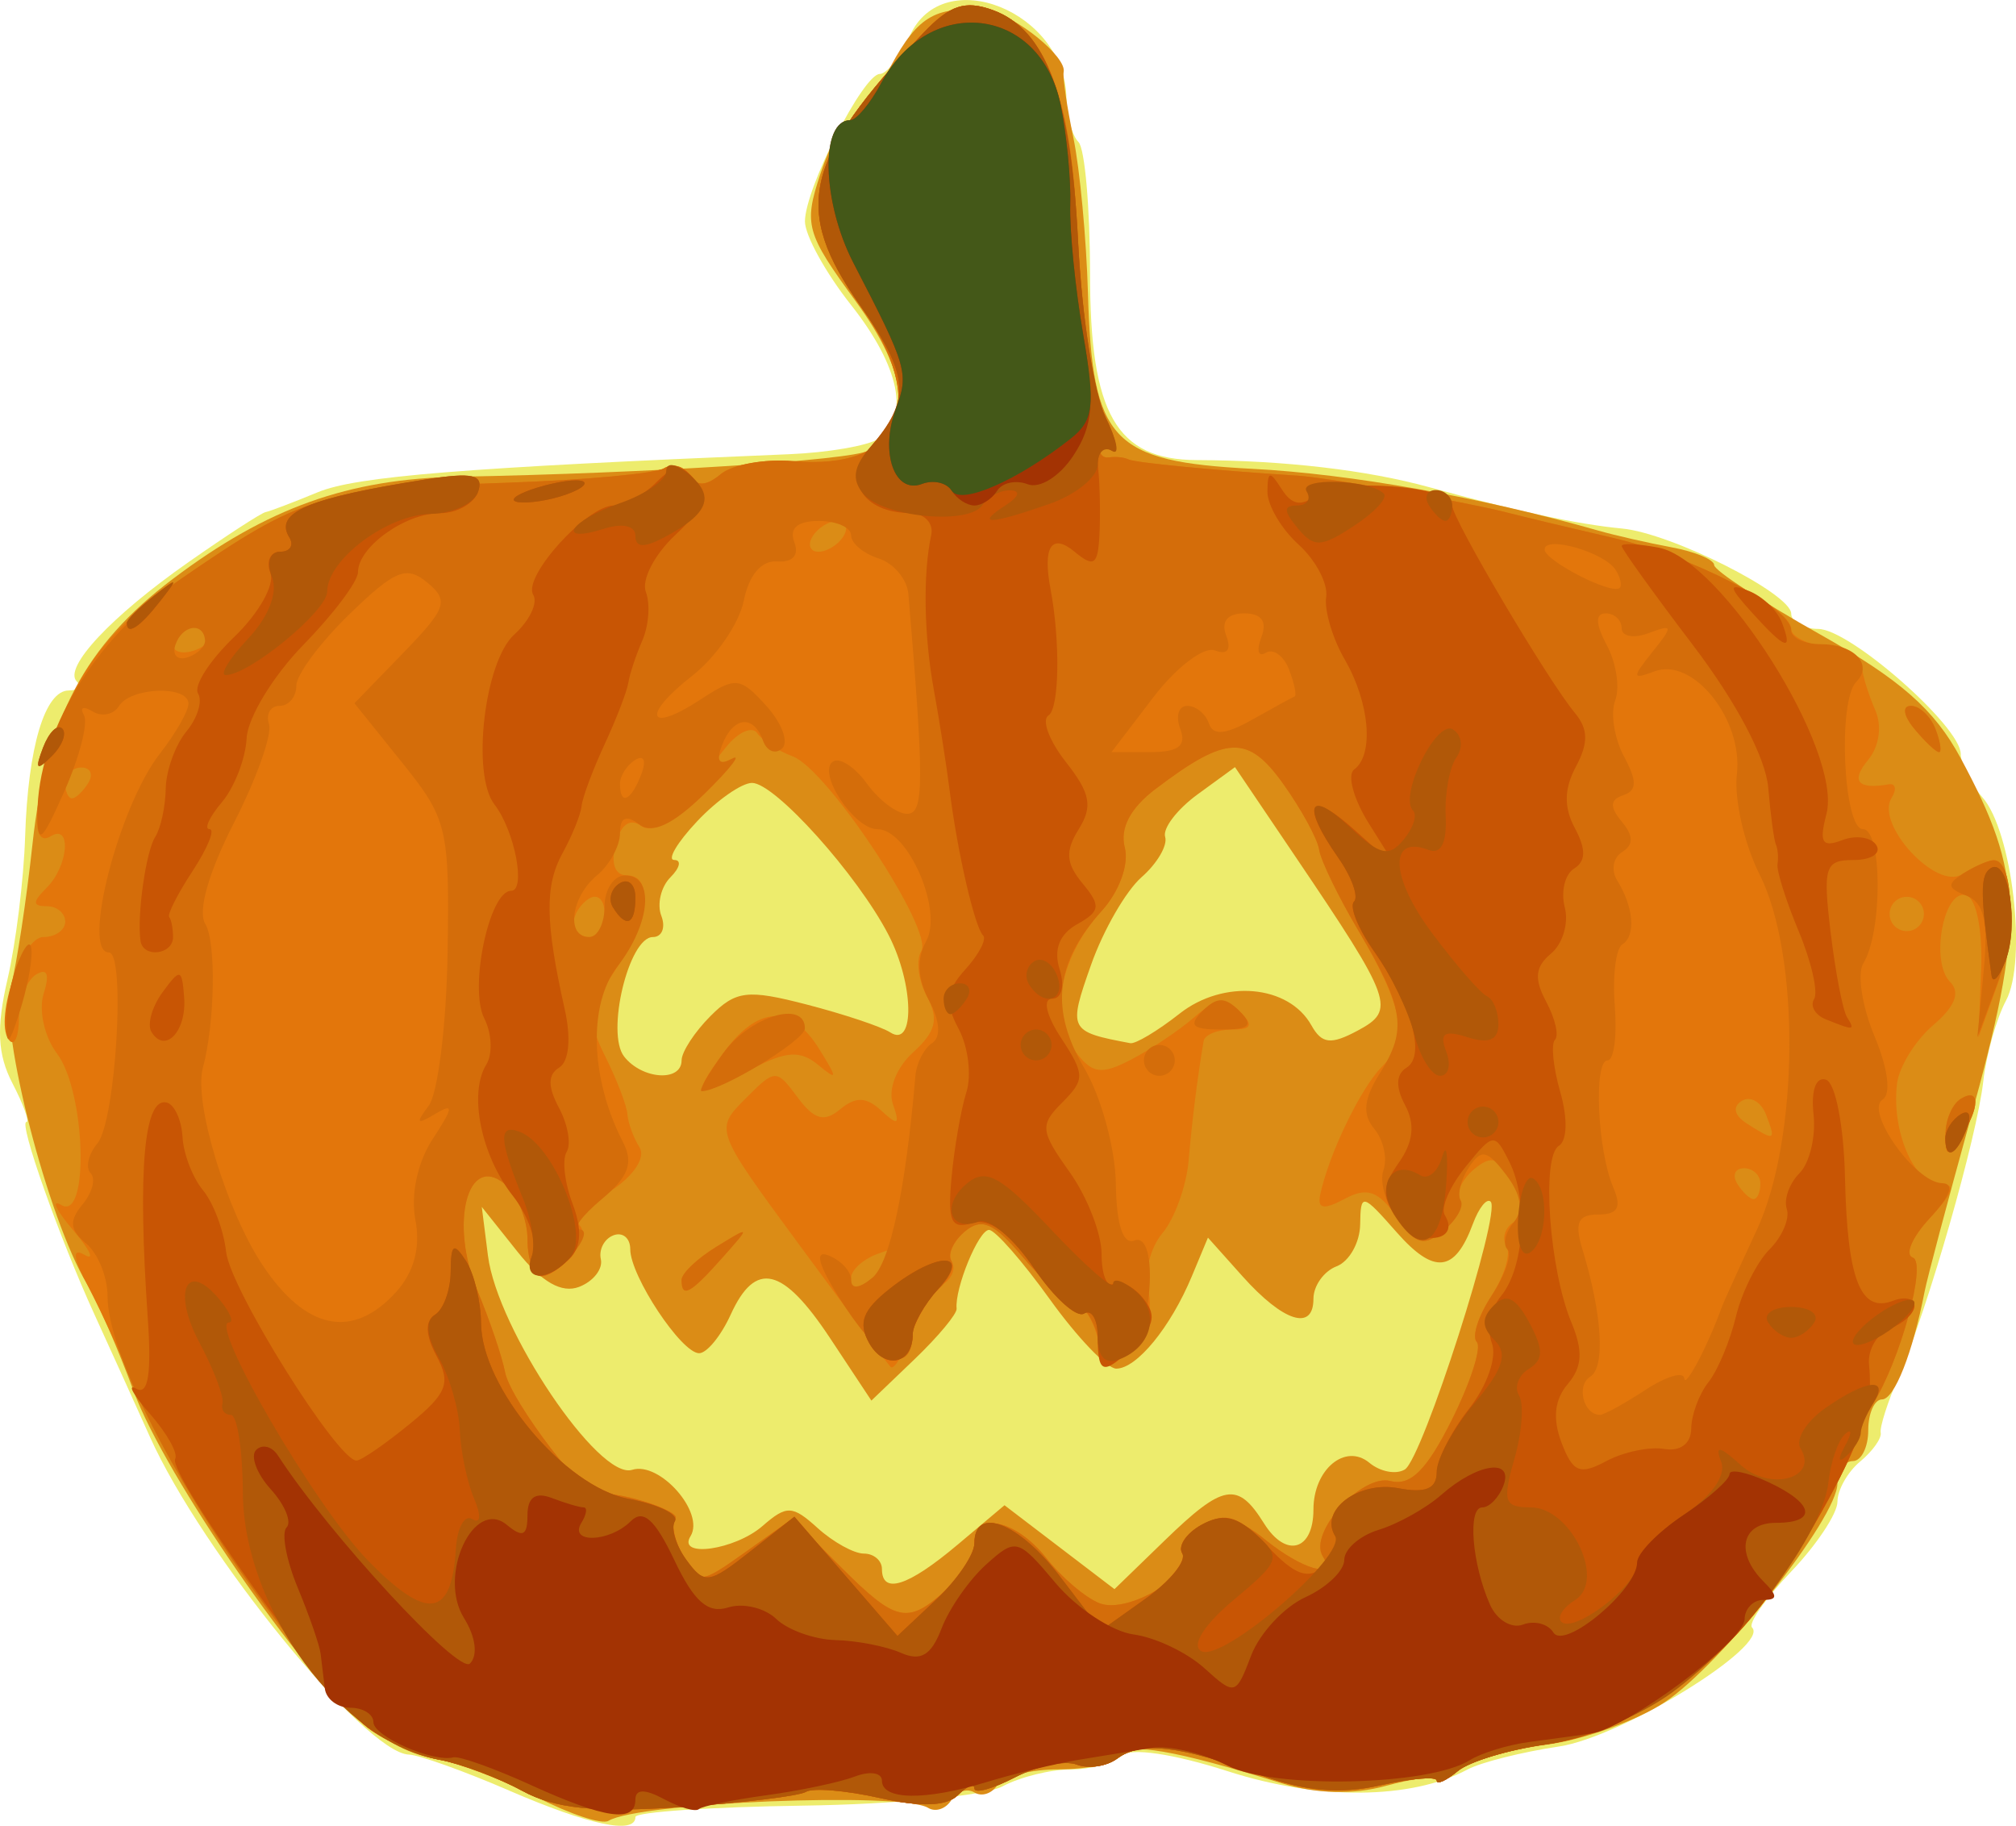 <?xml version="1.0" encoding="UTF-8" standalone="no"?>
<!-- Created with Inkscape (http://www.inkscape.org/) -->

<svg
   xmlns:dc="http://purl.org/dc/elements/1.1/"
   xmlns:cc="http://creativecommons.org/ns#"
   xmlns:rdf="http://www.w3.org/1999/02/22-rdf-syntax-ns#"
   xmlns:svg="http://www.w3.org/2000/svg"
   xmlns="http://www.w3.org/2000/svg"
   xmlns:sodipodi="http://sodipodi.sourceforge.net/DTD/sodipodi-0.dtd"
   xmlns:inkscape="http://www.inkscape.org/namespaces/inkscape"
   width="34.612mm"
   height="31.34mm"
   viewBox="0 0 122.642 111.047"
   id="svg2"
   version="1.1"
   inkscape:version="0.91 r13725"
   sodipodi:docname="Halloween Pumpkin.svg">
  <defs
     id="defs4" />
  <sodipodi:namedview
     id="base"
     pagecolor="#ffffff"
     bordercolor="#666666"
     borderopacity="1.0"
     inkscape:pageopacity="0.0"
     inkscape:pageshadow="2"
     inkscape:zoom="5.6"
     inkscape:cx="45.54488"
     inkscape:cy="62.89773"
     inkscape:document-units="px"
     inkscape:current-layer="layer1"
     showgrid="false"
     fit-margin-top="0"
     fit-margin-left="0"
     fit-margin-right="0"
     fit-margin-bottom="0"
     inkscape:window-width="1920"
     inkscape:window-height="1031"
     inkscape:window-x="1"
     inkscape:window-y="0"
     inkscape:window-maximized="0" />
  <g
     inkscape:label="Layer 1"
     inkscape:groupmode="layer"
     id="layer1"
     transform="translate(-268.074,-540.437)">
    <g
       id="g4726"
       transform="translate(-0.536,0.357)">
      <path
         style="fill:#edec6d"
         d="m 299.587,648.988 c -2.739,-1.182 -5.486,-2.167 -6.104,-2.188 -2.659,-0.089 -12.582,-12.263 -15.755,-19.33 -0.908,-2.022 -2.423,-5.364 -3.366,-7.426 -2.162,-4.728 -4.634,-11.719 -4.144,-11.719 0.204,0 -0.179,-1.06 -0.851,-2.356 -0.909,-1.753 -0.986,-3.373 -0.3,-6.328 0.507,-2.184 0.989,-6.081 1.071,-8.659 0.173,-5.465 1.2,-8.906 2.658,-8.906 0.567,0 0.784,-0.247 0.483,-0.548 -0.835,-0.835 2.106,-3.975 6.798,-7.258 2.32,-1.624 4.43,-2.993 4.688,-3.042 0.258,-0.05 1.691,-0.595 3.185,-1.212 2.342,-0.968 8.885,-1.495 28.69,-2.311 2.32,-0.096 4.746,-0.512 5.391,-0.925 1.957,-1.255 1.323,-4.399 -1.641,-8.141 -1.547,-1.953 -2.812,-4.245 -2.812,-5.094 0,-1.984 3.548,-8.968 4.556,-8.968 0.422,0 1.247,-1.052 1.833,-2.338 2.023,-4.44 9.438,-1.462 9.518,3.823 0.016,1.074 0.346,2.27 0.733,2.656 0.387,0.387 0.703,3.999 0.703,8.027 0,8.508 1.601,11.3 6.49,11.318 5.323,0.02 10.357,0.606 14.135,1.647 5.329,1.468 9.012,2.257 11.745,2.517 2.991,0.285 10.287,3.961 10.287,5.183 0,0.505 0.738,0.92 1.641,0.923 1.918,0.005 8.672,5.931 8.672,7.608 0,0.63 0.591,1.812 1.312,2.626 1.823,2.055 2.742,9.941 1.442,12.37 -0.578,1.08 -1.201,3.29 -1.384,4.912 -0.387,3.423 -3.379,13.86 -5.146,17.949 -0.668,1.547 -1.16,3.088 -1.094,3.426 0.067,0.337 -0.498,1.127 -1.255,1.755 -0.757,0.628 -1.376,1.727 -1.376,2.442 0,0.715 -1.269,2.628 -2.821,4.252 -1.552,1.623 -2.62,3.153 -2.374,3.399 1.098,1.098 -7.939,6.668 -11.739,7.235 -2.253,0.336 -4.758,0.965 -5.566,1.397 -3.436,1.839 -9.073,1.883 -14.574,0.113 -3.325,-1.069 -5.942,-1.455 -6.473,-0.954 -0.49,0.463 -1.889,0.841 -3.108,0.841 -1.22,0 -3.083,0.463 -4.14,1.029 -1.057,0.566 -6.514,1.093 -12.126,1.172 -5.612,0.079 -10.204,0.389 -10.204,0.69 -3.4e-4,1.088 -2.793,0.504 -7.676,-1.603 z"
         id="path4742"
         inkscape:connector-curvature="0" />
      <path
         style="fill:#db8c16"
         d="m 301.284,649.4 c -1.999,-1.027 -4.7,-2.06 -6.002,-2.296 -1.302,-0.236 -3.371,-1.219 -4.599,-2.185 -3.584,-2.819 -12.049,-15.09 -13.927,-20.187 -0.95,-2.578 -2.234,-5.531 -2.855,-6.562 -2.369,-3.937 -5.316,-15.363 -4.643,-18.005 0.367,-1.441 0.963,-5.362 1.325,-8.714 0.828,-7.668 3.187,-12.125 8.555,-16.169 5.735,-4.32 10.66,-6.082 17.344,-6.205 11.57,-0.213 23.99,-1.004 24.935,-1.589 2.729,-1.686 2.485,-4.648 -0.747,-9.078 -3.03,-4.154 -3.173,-4.663 -2.159,-7.734 0.597,-1.808 1.408,-3.288 1.802,-3.288 0.394,0 1.512,-1.477 2.484,-3.281 1.68,-3.12 2.833,-3.752 6.028,-3.308 1.576,0.219 4.678,2.742 4.492,3.654 -0.066,0.325 0.2,2.127 0.591,4.004 0.391,1.877 0.791,6.138 0.888,9.469 0.262,8.989 1.42,10.224 9.998,10.669 5.997,0.311 13.9,1.722 21.062,3.761 1.031,0.294 3.035,0.75 4.453,1.014 1.418,0.264 2.579,0.749 2.58,1.077 9.4e-4,0.328 2.902,2.228 6.447,4.221 4.879,2.744 6.952,4.566 8.536,7.5 3.856,7.146 3.927,9.977 0.557,22.156 -1.356,4.898 -2.588,9.539 -2.737,10.312 -0.726,3.745 -1.839,6.562 -2.593,6.562 -0.46,0 -0.836,0.844 -0.836,1.875 0,1.031 -0.422,1.875 -0.938,1.875 -0.516,0 -0.938,0.615 -0.938,1.368 0,2.087 -7.073,11.031 -10.529,13.313 -1.686,1.113 -4.915,2.269 -7.176,2.568 -2.261,0.299 -4.687,1.022 -5.391,1.606 -0.704,0.584 -1.28,0.834 -1.28,0.554 0,-0.279 -1.389,-0.124 -3.087,0.344 -1.984,0.548 -4.244,0.493 -6.328,-0.153 -6.564,-2.037 -9.355,-2.515 -9.864,-1.69 -0.285,0.462 -1.946,0.84 -3.69,0.84 -1.744,0 -3.436,0.429 -3.759,0.953 -0.324,0.524 -0.952,0.728 -1.397,0.453 -0.444,-0.275 -1.077,-0.064 -1.406,0.469 -0.329,0.532 -0.962,0.743 -1.406,0.469 -1.591,-0.983 -17.625,-0.334 -19.449,0.788 -0.389,0.239 -2.343,-0.405 -4.343,-1.432 z m 25.572,-15.358 2.862,-2.408 3.345,2.552 3.345,2.552 3.05,-2.956 c 3.577,-3.467 4.441,-3.616 6.047,-1.044 1.332,2.133 3.007,1.664 3.007,-0.842 0,-2.442 1.938,-4.059 3.405,-2.842 0.66,0.548 1.63,0.73 2.156,0.405 1.081,-0.668 5.877,-15.632 5.221,-16.289 -0.234,-0.234 -0.721,0.373 -1.082,1.35 -1.098,2.966 -2.355,3.102 -4.644,0.504 -2.091,-2.374 -2.185,-2.394 -2.214,-0.47 -0.016,1.105 -0.662,2.252 -1.436,2.549 -0.773,0.297 -1.406,1.186 -1.406,1.975 0,1.991 -1.831,1.408 -4.322,-1.377 l -2.096,-2.344 -0.977,2.344 c -1.298,3.112 -3.354,5.625 -4.602,5.625 -0.556,0 -2.374,-1.898 -4.04,-4.219 -1.666,-2.32 -3.331,-4.219 -3.699,-4.219 -0.631,0 -2.095,3.555 -1.971,4.789 0.031,0.314 -1.122,1.7 -2.564,3.081 l -2.621,2.511 -2.504,-3.784 c -2.885,-4.36 -4.547,-4.755 -6.057,-1.441 -0.587,1.289 -1.45,2.344 -1.918,2.344 -1.078,0 -4.19,-4.698 -4.19,-6.325 0,-0.675 -0.457,-1.057 -1.016,-0.849 -0.559,0.208 -0.906,0.864 -0.773,1.458 0.134,0.594 -0.461,1.351 -1.322,1.681 -1.057,0.406 -2.271,-0.285 -3.743,-2.132 l -2.178,-2.732 0.375,2.966 c 0.569,4.493 6.748,13.669 8.772,13.026 1.678,-0.532 4.437,2.605 3.551,4.038 -0.828,1.34 2.701,0.84 4.38,-0.62 1.473,-1.281 1.816,-1.268 3.355,0.125 0.943,0.853 2.209,1.552 2.812,1.552 0.604,0 1.098,0.422 1.098,0.938 0,1.568 1.585,1.061 4.593,-1.471 z m -16.781,-29.467 c 0,-0.516 0.792,-1.729 1.759,-2.697 1.552,-1.552 2.242,-1.634 5.859,-0.697 2.255,0.584 4.54,1.347 5.077,1.694 1.511,0.977 1.442,-2.936 -0.105,-5.927 -1.891,-3.657 -6.913,-9.249 -8.306,-9.249 -0.63,0 -2.137,1.055 -3.348,2.344 -1.211,1.289 -1.833,2.344 -1.382,2.344 0.451,0 0.346,0.473 -0.232,1.052 -0.578,0.578 -0.829,1.633 -0.556,2.344 0.273,0.711 0.041,1.292 -0.515,1.292 -1.462,0 -2.867,5.833 -1.749,7.266 1.092,1.4 3.497,1.561 3.497,0.234 z m 30.294,-2.842 c 2.679,-2.107 6.638,-1.757 8.018,0.71 0.634,1.132 1.185,1.196 2.812,0.325 2.347,-1.256 2.149,-1.807 -3.81,-10.626 l -3.65,-5.402 -2.269,1.652 c -1.248,0.909 -2.139,2.074 -1.979,2.59 0.16,0.516 -0.486,1.619 -1.435,2.451 -0.949,0.832 -2.332,3.233 -3.073,5.334 -1.4,3.967 -1.355,4.057 2.387,4.763 0.317,0.06 1.667,-0.749 2.999,-1.796 z"
         id="path4740"
         inkscape:connector-curvature="0" />
      <path
         style="fill:#e3760b"
         d="m 300.372,649 c -1.47,-0.802 -3.733,-1.65 -5.03,-1.886 -1.297,-0.235 -3.259,-1.114 -4.359,-1.953 -3.041,-2.317 -11.345,-14.211 -13.61,-19.493 -1.106,-2.578 -2.629,-5.867 -3.385,-7.31 -0.945,-1.801 -1.014,-2.411 -0.222,-1.948 0.634,0.371 0.31,-0.315 -0.721,-1.523 -1.031,-1.209 -1.348,-1.889 -0.703,-1.512 1.714,1.002 1.484,-6.903 -0.269,-9.22 -0.759,-1.004 -1.123,-2.639 -0.807,-3.633 0.377,-1.189 0.218,-1.588 -0.464,-1.166 -0.571,0.353 -1.038,1.531 -1.038,2.617 0,1.087 -0.251,1.725 -0.558,1.418 -1.022,-1.022 0.686,-6.317 2.039,-6.317 0.732,0 1.332,-0.422 1.332,-0.938 0,-0.516 -0.506,-0.938 -1.125,-0.938 -0.875,0 -0.875,-0.25 0,-1.125 1.324,-1.324 1.527,-3.922 0.244,-3.129 -1.477,0.913 -0.909,-3.469 1.03,-7.939 1.309,-3.018 3.223,-5.183 6.701,-7.58 7.672,-5.288 8.691,-5.592 20.035,-5.984 4.732,-0.164 9.027,-0.559 9.545,-0.879 0.518,-0.32 1.219,-0.132 1.558,0.417 0.432,0.699 1,0.68 1.893,-0.061 0.702,-0.582 2.674,-0.938 4.383,-0.791 6.636,0.572 8.373,-3.454 4.096,-9.491 -4.141,-5.845 -3.437,-8.869 3.853,-16.56 1.6,-1.688 2.536,-1.995 4.219,-1.383 3.107,1.129 4.69,5.071 5.096,12.691 0.195,3.662 0.635,8.135 0.978,9.94 0.343,1.805 0.552,3.598 0.465,3.984 -0.087,0.387 0.159,0.653 0.545,0.592 0.387,-0.061 0.914,-0.005 1.172,0.125 0.399,0.201 5.287,0.67 10.312,0.989 1.795,0.114 10.2,1.593 12.656,2.227 1.031,0.266 3.932,0.959 6.446,1.541 4.78,1.105 10.898,4.231 10.898,5.569 0,0.429 0.949,0.914 2.109,1.079 1.16,0.165 2.146,0.721 2.19,1.237 0.044,0.516 0.408,1.681 0.808,2.59 0.429,0.976 0.253,2.223 -0.43,3.047 -1.072,1.291 -0.634,1.81 1.251,1.482 0.425,-0.074 0.503,0.302 0.173,0.836 -0.988,1.599 2.727,5.621 4.283,4.637 0.733,-0.464 1.601,-0.85 1.927,-0.858 1.228,-0.03 1.374,4.415 0.248,7.531 l -1.169,3.236 0.164,-4.133 c 0.094,-2.363 -0.288,-4.287 -0.891,-4.492 -1.377,-0.47 -2.231,4.026 -0.999,5.258 0.639,0.639 0.307,1.495 -1.02,2.626 -1.083,0.923 -2.075,2.522 -2.205,3.553 -0.357,2.837 1.015,6.094 2.567,6.094 1.044,0 0.904,0.51 -0.573,2.096 -1.074,1.153 -1.54,2.233 -1.036,2.401 0.869,0.29 -0.774,6.298 -2.438,8.914 -0.392,0.616 -0.749,1.331 -0.793,1.589 -0.244,1.407 -3.055,6.56 -5.312,9.74 -3.617,5.093 -8.909,8.698 -13.746,9.363 -2.261,0.311 -4.687,1.043 -5.391,1.627 -0.704,0.584 -1.28,0.844 -1.28,0.577 0,-0.267 -1.551,-0.135 -3.446,0.292 -2.418,0.545 -4.586,0.358 -7.266,-0.627 -4.902,-1.803 -7.283,-2.075 -8.729,-1 -0.638,0.474 -1.746,0.638 -2.461,0.363 -0.716,-0.275 -2.409,0.075 -3.762,0.777 -1.353,0.702 -2.46,1.006 -2.46,0.676 0,-0.33 -0.454,-0.147 -1.009,0.409 -0.674,0.674 -2.249,0.731 -4.748,0.169 -2.056,-0.462 -4.077,-0.631 -4.491,-0.375 -0.414,0.256 -3.867,0.673 -7.674,0.928 -5.186,0.347 -7.592,0.098 -9.594,-0.995 z m 25.801,-12.226 c 0.943,-0.853 1.714,-2.119 1.714,-2.812 0,-1.987 2.509,-1.473 4.385,0.898 0.94,1.188 2.399,2.421 3.242,2.742 1.747,0.664 5.794,-1.79 5.019,-3.043 -0.281,-0.454 0.243,-1.229 1.163,-1.722 1.227,-0.657 2.263,-0.419 3.88,0.89 2.243,1.817 4.381,2.429 3.499,1.002 -0.876,-1.418 2.381,-5.024 4.126,-4.568 1.218,0.319 2.208,-0.67 3.736,-3.73 1.144,-2.29 1.824,-4.419 1.511,-4.731 -0.312,-0.312 0.084,-1.563 0.881,-2.779 0.797,-1.216 1.213,-2.591 0.925,-3.057 -0.288,-0.465 -0.093,-1.112 0.432,-1.437 0.644,-0.398 0.628,-1.203 -0.05,-2.469 -0.799,-1.493 -1.278,-1.652 -2.336,-0.774 -0.732,0.607 -1.129,1.431 -0.882,1.829 0.246,0.399 -0.199,1.262 -0.989,1.918 -1.197,0.993 -1.675,0.854 -2.858,-0.835 -1.113,-1.589 -1.796,-1.827 -3.155,-1.099 -1.267,0.678 -1.67,0.616 -1.495,-0.231 0.505,-2.439 2.466,-6.513 3.757,-7.804 1.669,-1.669 1.329,-3.598 -1.467,-8.337 -1.198,-2.031 -2.256,-4.222 -2.351,-4.869 -0.095,-0.647 -1.071,-2.438 -2.169,-3.98 -2.164,-3.039 -3.454,-2.991 -7.784,0.289 -1.535,1.162 -2.178,2.387 -1.871,3.561 0.268,1.023 -0.334,2.673 -1.405,3.853 -2.525,2.783 -3.233,6.366 -1.672,8.467 1.079,1.452 1.61,1.541 3.461,0.583 1.202,-0.623 2.934,-1.785 3.849,-2.583 1.275,-1.112 1.92,-1.194 2.766,-0.348 0.845,0.845 0.731,1.103 -0.491,1.103 -0.877,0 -1.648,0.316 -1.713,0.703 -0.372,2.188 -0.698,4.781 -0.912,7.266 -0.133,1.547 -0.852,3.537 -1.598,4.422 -0.746,0.885 -1.13,2.475 -0.853,3.532 0.291,1.114 -0.143,2.568 -1.033,3.458 -1.423,1.423 -1.572,1.383 -2.026,-0.541 -0.27,-1.142 -0.912,-2.144 -1.428,-2.228 -0.516,-0.083 -1.934,-1.336 -3.153,-2.784 -1.737,-2.065 -2.494,-2.402 -3.505,-1.562 -0.709,0.589 -1.077,1.416 -0.816,1.837 0.261,0.422 0.019,1.048 -0.537,1.391 -0.556,0.344 -1.418,1.697 -1.917,3.007 -0.498,1.31 -1.067,2.219 -1.263,2.018 -0.196,-0.2 -2.686,-3.528 -5.533,-7.396 -5.168,-7.02 -5.173,-7.034 -3.312,-8.906 1.825,-1.837 1.89,-1.839 3.186,-0.095 1.013,1.363 1.62,1.533 2.593,0.725 0.946,-0.785 1.587,-0.761 2.511,0.095 0.999,0.925 1.135,0.847 0.697,-0.403 -0.314,-0.897 0.209,-2.233 1.238,-3.165 1.375,-1.245 1.565,-2.017 0.831,-3.389 -0.523,-0.977 -0.679,-2.217 -0.346,-2.755 0.775,-1.253 -5.706,-11.069 -7.823,-11.849 -0.881,-0.325 -1.85,-0.957 -2.153,-1.406 -0.303,-0.449 -1.147,-0.082 -1.875,0.815 -1.152,1.419 -1.141,1.531 0.083,0.863 0.773,-0.422 0.141,0.471 -1.406,1.985 -1.736,1.699 -3.217,2.455 -3.87,1.974 -0.672,-0.495 -1.238,-0.087 -1.553,1.116 -0.305,1.167 -0.038,1.895 0.695,1.895 1.668,0 1.286,2.8 -0.804,5.898 -1.554,2.302 -1.613,2.921 -0.499,5.156 0.696,1.397 1.295,2.962 1.33,3.477 0.035,0.516 0.365,1.419 0.734,2.007 0.388,0.619 -0.347,1.736 -1.747,2.653 -1.329,0.871 -2.173,1.828 -1.875,2.126 0.653,0.653 -1.209,3.058 -2.369,3.058 -0.452,0 -0.823,-1.003 -0.823,-2.229 0,-1.226 -0.629,-2.751 -1.397,-3.388 -2.258,-1.874 -3.357,2.417 -1.659,6.48 0.748,1.79 1.51,4.036 1.694,4.991 0.335,1.74 5.089,7.962 5.722,7.489 0.608,-0.454 5.114,0.934 4.623,1.425 -0.264,0.264 -0.051,1.281 0.474,2.26 0.926,1.731 1.033,1.724 3.806,-0.251 l 2.853,-2.031 2.94,2.94 c 3.374,3.374 4.06,3.522 6.418,1.388 z m -16.098,-18.848 c 0,-0.392 0.949,-1.295 2.109,-2.008 2.102,-1.291 2.103,-1.289 0.323,0.712 -1.911,2.148 -2.433,2.426 -2.433,1.296 z m 2.534,-13.79 c 2.109,-2.898 4.131,-2.989 5.828,-0.264 1.147,1.842 1.14,1.966 -0.058,0.976 -1.081,-0.893 -1.93,-0.843 -4.008,0.234 -3.548,1.841 -3.723,1.747 -1.762,-0.947 z m 9.671,13.074 c 0.991,-1.194 0.933,-1.331 -0.354,-0.837 -0.846,0.325 -1.539,0.967 -1.539,1.428 0,1.206 0.543,1.036 1.893,-0.591 z m 53.42,-5.135 c 0,-0.516 -0.447,-0.938 -0.993,-0.938 -0.546,0 -0.732,0.422 -0.413,0.938 0.319,0.516 0.765,0.938 0.993,0.938 0.227,0 0.413,-0.422 0.413,-0.938 z m 0.341,-4.213 c -0.296,-0.77 -0.96,-1.14 -1.477,-0.82 -0.578,0.357 -0.45,0.891 0.333,1.387 1.707,1.082 1.766,1.053 1.144,-0.566 z m -70.654,-12.248 c 0,-0.804 -0.422,-1.201 -0.938,-0.882 -0.516,0.319 -0.938,0.976 -0.938,1.462 0,0.485 0.422,0.882 0.938,0.882 0.516,0 0.938,-0.658 0.938,-1.462 z m 80.107,-0.493 c -0.302,-0.488 -0.948,-0.641 -1.437,-0.339 -0.488,0.302 -0.641,0.948 -0.339,1.437 0.302,0.488 0.948,0.641 1.437,0.339 0.488,-0.302 0.641,-0.948 0.339,-1.437 z m -111.513,-7.42 c 0.319,-0.516 0.133,-0.938 -0.413,-0.938 -0.546,0 -0.993,0.422 -0.993,0.938 0,0.516 0.186,0.938 0.413,0.938 0.227,0 0.674,-0.422 0.993,-0.938 z m 7.43,-9.489 c -0.608,-0.983 -2.274,-0.194 -2.274,1.077 0,0.469 0.63,0.611 1.401,0.315 0.77,-0.296 1.163,-0.922 0.873,-1.392 z m 38.508,-5.511 c 0.319,-0.516 0.158,-0.938 -0.358,-0.938 -0.516,0 -1.198,0.422 -1.517,0.938 -0.319,0.516 -0.158,0.938 0.358,0.938 0.516,0 1.198,-0.422 1.517,-0.938 z m 67.046,36.383 c -0.008,-0.872 0.408,-1.846 0.923,-2.165 1.187,-0.733 1.187,0.508 0,2.344 -0.783,1.212 -0.911,1.187 -0.923,-0.179 z m -1.889,-24.665 c -0.673,-0.811 -0.764,-1.406 -0.215,-1.406 0.524,0 1.195,0.633 1.492,1.406 0.297,0.773 0.394,1.406 0.215,1.406 -0.178,0 -0.85,-0.633 -1.492,-1.406 z"
         id="path4738"
         inkscape:connector-curvature="0" />
      <path
         style="fill:#d46d0a"
         d="m 300.372,649 c -1.47,-0.802 -3.733,-1.65 -5.03,-1.886 -3.5,-0.635 -5.838,-2.754 -11.16,-10.118 -5.289,-7.318 -9.029,-14.806 -9.029,-18.079 0,-1.166 -0.585,-2.606 -1.301,-3.2 -0.996,-0.827 -1.047,-1.385 -0.218,-2.384 0.595,-0.717 0.815,-1.572 0.488,-1.899 -0.327,-0.327 -0.14,-1.142 0.416,-1.811 1.115,-1.343 1.731,-11.612 0.697,-11.612 -1.68,0 0.594,-8.879 3.094,-12.08 0.96,-1.23 1.746,-2.601 1.746,-3.047 0,-1.135 -3.512,-1.017 -4.228,0.142 -0.324,0.524 -1.047,0.67 -1.606,0.324 -0.56,-0.346 -0.797,-0.247 -0.527,0.219 0.27,0.466 -0.257,2.535 -1.17,4.598 -1.394,3.148 -1.66,3.374 -1.656,1.406 0.01,-4.907 3.485,-10.666 8.537,-14.148 7.672,-5.288 8.691,-5.592 20.035,-5.984 4.732,-0.164 9.027,-0.559 9.545,-0.879 0.518,-0.32 1.219,-0.132 1.558,0.417 0.432,0.699 1,0.68 1.893,-0.061 0.702,-0.582 2.674,-0.938 4.383,-0.791 6.636,0.572 8.373,-3.454 4.096,-9.491 -4.141,-5.845 -3.437,-8.869 3.853,-16.56 1.6,-1.688 2.536,-1.995 4.219,-1.383 3.107,1.129 4.69,5.071 5.096,12.691 0.195,3.662 0.635,8.135 0.978,9.94 0.343,1.805 0.552,3.598 0.465,3.984 -0.087,0.387 0.159,0.653 0.545,0.592 0.387,-0.061 0.914,-0.005 1.172,0.125 0.399,0.201 5.287,0.67 10.312,0.989 1.795,0.114 10.2,1.593 12.656,2.227 1.031,0.266 3.932,0.959 6.446,1.541 4.879,1.128 10.898,4.24 10.898,5.635 0,0.465 0.819,0.845 1.82,0.845 2.022,0 3.184,1.245 2.139,2.292 -1.138,1.14 -0.785,8.957 0.405,8.958 1.184,2.2e-4 1.202,6.257 0.024,8.164 -0.384,0.621 -0.077,2.615 0.682,4.431 0.818,1.957 1.02,3.524 0.497,3.847 -1.116,0.69 1.977,5.051 3.61,5.091 0.775,0.019 0.507,0.782 -0.744,2.125 -1.074,1.153 -1.54,2.233 -1.036,2.401 0.869,0.29 -0.774,6.298 -2.438,8.914 -0.392,0.616 -0.749,1.331 -0.793,1.589 -0.244,1.407 -3.055,6.56 -5.312,9.74 -3.617,5.093 -8.909,8.698 -13.746,9.363 -2.261,0.311 -4.687,1.043 -5.391,1.627 -0.704,0.584 -1.28,0.844 -1.28,0.577 0,-0.267 -1.551,-0.135 -3.446,0.292 -2.418,0.545 -4.586,0.358 -7.266,-0.627 -4.902,-1.803 -7.283,-2.075 -8.729,-1 -0.638,0.474 -1.746,0.638 -2.461,0.363 -0.716,-0.275 -2.409,0.075 -3.762,0.777 -1.353,0.702 -2.46,1.006 -2.46,0.676 0,-0.33 -0.454,-0.147 -1.009,0.409 -0.674,0.674 -2.249,0.731 -4.748,0.169 -2.056,-0.462 -4.077,-0.631 -4.491,-0.375 -0.414,0.256 -3.867,0.673 -7.674,0.928 -5.186,0.347 -7.592,0.098 -9.594,-0.995 z m 25.801,-12.226 c 0.943,-0.853 1.714,-2.119 1.714,-2.812 0,-1.987 2.509,-1.473 4.385,0.898 0.94,1.188 2.399,2.421 3.242,2.742 1.747,0.664 5.794,-1.79 5.019,-3.043 -0.281,-0.454 0.243,-1.229 1.163,-1.722 1.227,-0.657 2.263,-0.419 3.88,0.89 2.243,1.817 4.381,2.429 3.499,1.002 -0.876,-1.418 2.381,-5.024 4.126,-4.568 1.218,0.319 2.208,-0.67 3.736,-3.73 1.144,-2.29 1.824,-4.419 1.511,-4.731 -0.312,-0.312 0.1,-1.587 0.916,-2.833 0.816,-1.246 1.243,-2.507 0.949,-2.801 -0.295,-0.295 -0.124,-1.031 0.378,-1.636 0.61,-0.735 0.457,-1.698 -0.459,-2.899 -1.163,-1.523 -1.509,-1.59 -2.266,-0.437 -0.491,0.749 -0.715,1.65 -0.497,2.003 0.218,0.353 -0.245,1.174 -1.029,1.825 -1.174,0.974 -1.664,0.869 -2.776,-0.597 -0.743,-0.979 -1.144,-2.361 -0.892,-3.07 0.252,-0.71 10e-4,-1.842 -0.558,-2.515 -0.742,-0.894 -0.648,-1.811 0.349,-3.397 1.672,-2.66 1.474,-3.947 -1.335,-8.696 -1.208,-2.041 -2.274,-4.241 -2.369,-4.888 -0.095,-0.647 -1.071,-2.438 -2.169,-3.98 -2.164,-3.039 -3.454,-2.991 -7.784,0.289 -1.535,1.162 -2.178,2.387 -1.871,3.561 0.267,1.021 -0.333,2.675 -1.399,3.853 -2.843,3.144 -3.16,6.011 -1.06,9.572 1.024,1.736 1.886,4.896 1.916,7.023 0.035,2.497 0.433,3.721 1.125,3.455 1.545,-0.593 1.073,5.974 -0.5,6.953 -0.872,0.543 -1.407,0.198 -1.731,-1.116 -0.258,-1.046 -0.891,-1.97 -1.406,-2.054 -0.516,-0.083 -1.934,-1.336 -3.153,-2.784 -1.737,-2.065 -2.494,-2.402 -3.505,-1.562 -0.709,0.589 -1.088,1.397 -0.842,1.796 0.246,0.399 -0.18,1.246 -0.948,1.884 -0.768,0.637 -1.396,1.715 -1.396,2.395 0,2.694 -1.768,2.069 -4.096,-1.448 -1.594,-2.409 -1.961,-3.515 -1.052,-3.166 0.769,0.295 1.398,0.965 1.398,1.488 0,0.587 0.494,0.542 1.289,-0.117 1.078,-0.895 2.029,-5.346 2.624,-12.285 0.066,-0.773 0.522,-1.669 1.013,-1.99 0.551,-0.36 0.481,-1.353 -0.181,-2.591 -0.709,-1.324 -0.77,-2.55 -0.179,-3.606 1.045,-1.867 -1.103,-6.813 -2.958,-6.813 -1.436,0 -3.72,-3.493 -2.697,-4.125 0.411,-0.254 1.339,0.359 2.063,1.363 0.723,1.004 1.818,1.825 2.432,1.825 1.039,0 1.051,-1.845 0.081,-13.36 -0.076,-0.903 -0.892,-1.88 -1.812,-2.173 -0.921,-0.292 -1.674,-0.925 -1.674,-1.406 0,-0.481 -0.889,-0.874 -1.975,-0.874 -1.291,0 -1.804,0.447 -1.48,1.29 0.304,0.792 -0.098,1.244 -1.039,1.172 -0.959,-0.074 -1.722,0.821 -2.035,2.387 -0.276,1.378 -1.683,3.43 -3.128,4.56 -3.131,2.449 -2.728,3.567 0.519,1.439 2.12,-1.389 2.387,-1.362 3.982,0.4 0.94,1.039 1.373,2.202 0.962,2.586 -0.411,0.384 -0.936,0.17 -1.166,-0.474 -0.576,-1.611 -1.822,-1.47 -2.495,0.283 -0.373,0.971 -0.172,1.243 0.603,0.818 0.639,-0.35 -0.104,0.602 -1.651,2.117 -1.937,1.896 -3.177,2.481 -3.984,1.879 -0.805,-0.6 -1.172,-0.434 -1.172,0.532 0,0.773 -0.633,1.931 -1.406,2.573 -1.589,1.318 -1.893,3.75 -0.469,3.75 0.516,0 0.938,-0.844 0.938,-1.875 0,-1.031 0.562,-1.875 1.25,-1.875 1.808,0 1.561,2.919 -0.469,5.536 -1.795,2.314 -1.654,6.829 0.334,10.676 0.659,1.276 0.347,2.115 -1.295,3.484 -1.19,0.992 -1.796,1.818 -1.346,1.835 1.056,0.04 -1.25,2.844 -2.339,2.844 -0.452,0 -0.823,-1.003 -0.823,-2.229 0,-1.226 -0.629,-2.751 -1.397,-3.388 -2.258,-1.874 -3.357,2.417 -1.659,6.48 0.748,1.79 1.51,4.036 1.694,4.991 0.335,1.74 5.089,7.962 5.722,7.489 0.608,-0.454 5.114,0.934 4.623,1.425 -0.264,0.264 -0.051,1.281 0.474,2.26 0.926,1.731 1.033,1.724 3.806,-0.251 l 2.853,-2.031 2.94,2.94 c 3.374,3.374 4.06,3.522 6.418,1.388 z m -16.098,-18.848 c 0,-0.392 0.949,-1.295 2.109,-2.008 2.102,-1.291 2.103,-1.289 0.323,0.712 -1.911,2.148 -2.433,2.426 -2.433,1.296 z m 2.534,-13.79 c 1.636,-2.248 4.966,-3.257 4.966,-1.504 0,0.725 -5.089,3.819 -6.282,3.819 -0.203,0 0.389,-1.041 1.316,-2.314 z m 25.591,0.439 c 0,-0.516 0.422,-0.938 0.938,-0.938 0.516,0 0.938,0.422 0.938,0.938 0,0.516 -0.422,0.938 -0.938,0.938 -0.516,0 -0.938,-0.422 -0.938,-0.938 z m 3.562,-3 c 0.875,-0.875 1.375,-0.875 2.25,0 0.875,0.875 0.625,1.125 -1.125,1.125 -1.75,0 -2,-0.25 -1.125,-1.125 z m 26.939,23.048 c 1.271,-0.833 2.338,-1.149 2.37,-0.703 0.048,0.649 1.471,-2.059 2.285,-4.345 0.092,-0.258 1.05,-2.367 2.129,-4.688 2.57,-5.527 2.655,-16.704 0.163,-21.633 -0.932,-1.843 -1.552,-4.586 -1.377,-6.094 0.384,-3.315 -2.663,-7.123 -4.999,-6.249 -1.387,0.519 -1.4,0.401 -0.135,-1.181 1.275,-1.594 1.254,-1.7 -0.234,-1.142 -0.902,0.338 -1.641,0.206 -1.641,-0.293 0,-0.499 -0.437,-0.908 -0.97,-0.908 -0.646,0 -0.622,0.652 0.072,1.948 0.573,1.072 0.801,2.579 0.505,3.349 -0.296,0.77 -0.057,2.299 0.531,3.398 0.809,1.512 0.799,2.087 -0.043,2.367 -0.809,0.27 -0.833,0.705 -0.089,1.602 0.72,0.867 0.727,1.414 0.024,1.849 -0.549,0.339 -0.687,1.115 -0.306,1.724 1.008,1.613 1.154,3.377 0.321,3.892 -0.399,0.247 -0.607,1.936 -0.463,3.754 0.144,1.818 -0.053,3.305 -0.438,3.305 -0.865,0 -0.617,5.498 0.348,7.734 0.519,1.202 0.276,1.641 -0.907,1.641 -1.241,0 -1.467,0.489 -0.974,2.109 1.208,3.968 1.405,7.183 0.475,7.758 -0.864,0.534 -0.406,2.32 0.595,2.32 0.246,0 1.486,-0.681 2.757,-1.514 z m -76,-5.953 c 1.097,-1.212 1.5,-2.716 1.179,-4.398 -0.294,-1.537 0.127,-3.497 1.056,-4.918 1.267,-1.937 1.292,-2.21 0.139,-1.516 -1.12,0.674 -1.198,0.572 -0.385,-0.505 0.561,-0.744 1.078,-4.933 1.148,-9.311 0.122,-7.58 -0.01,-8.13 -2.769,-11.563 l -2.897,-3.604 2.96,-3.054 c 2.644,-2.728 2.802,-3.186 1.475,-4.287 -1.269,-1.053 -1.957,-0.775 -4.728,1.911 -1.784,1.729 -3.243,3.693 -3.243,4.365 0,0.672 -0.457,1.222 -1.016,1.222 -0.559,0 -0.849,0.5 -0.645,1.111 0.204,0.611 -0.758,3.317 -2.137,6.013 -1.548,3.026 -2.213,5.377 -1.739,6.145 0.672,1.087 0.587,6.034 -0.151,8.762 -0.56,2.072 1.426,8.642 3.614,11.953 2.636,3.99 5.507,4.58 8.138,1.673 z m 14.919,-31.488 c 0.32,-0.834 0.163,-1.211 -0.368,-0.882 -0.51,0.315 -0.927,0.97 -0.927,1.455 0,1.349 0.672,1.051 1.295,-0.573 z m 32.794,-2.764 c -0.297,-0.773 -0.108,-1.406 0.42,-1.406 0.528,0 1.119,0.479 1.315,1.065 0.253,0.76 1.015,0.692 2.656,-0.234 1.266,-0.715 2.417,-1.345 2.558,-1.4 0.141,-0.055 -0.009,-0.791 -0.333,-1.635 -0.324,-0.844 -0.962,-1.305 -1.418,-1.023 -0.456,0.282 -0.577,-0.143 -0.27,-0.943 0.371,-0.966 0.018,-1.455 -1.049,-1.455 -1.018,0 -1.416,0.498 -1.086,1.359 0.328,0.854 0.071,1.186 -0.692,0.893 -0.667,-0.256 -2.355,1.031 -3.75,2.86 l -2.537,3.326 2.362,0 c 1.714,0 2.214,-0.386 1.822,-1.406 z m -59.331,-5.414 c -0.116,-1.121 -1.402,-0.904 -1.805,0.305 -0.206,0.619 0.131,0.956 0.75,0.75 0.619,-0.206 1.093,-0.681 1.055,-1.055 z m 85.819,-4.254 c -0.664,-1.074 -4.327,-2.13 -4.327,-1.248 0,0.664 3.987,2.728 4.547,2.354 0.181,-0.121 0.082,-0.618 -0.22,-1.106 z m 20.062,34.333 c -0.008,-0.872 0.408,-1.846 0.923,-2.165 1.187,-0.733 1.187,0.508 0,2.344 -0.783,1.212 -0.911,1.187 -0.923,-0.179 z m -117.98,-6.852 c -0.015,-1.031 0.335,-2.719 0.778,-3.75 1.027,-2.389 1.027,0.076 0,3.281 -0.603,1.884 -0.756,1.976 -0.778,0.469 z m 120.302,-3.094 c 0.287,-3.012 0.02,-4.171 -1.055,-4.584 -1.165,-0.447 -1.201,-0.703 -0.188,-1.345 0.688,-0.436 1.518,-0.799 1.844,-0.807 1.241,-0.03 1.369,4.428 0.216,7.531 l -1.202,3.236 0.384,-4.032 z m -4.211,-14.718 c -0.673,-0.811 -0.764,-1.406 -0.215,-1.406 0.524,0 1.195,0.633 1.492,1.406 0.297,0.773 0.394,1.406 0.215,1.406 -0.178,0 -0.85,-0.633 -1.492,-1.406 z"
         id="path4736"
         inkscape:connector-curvature="0" />
      <path
         style="fill:#c85504"
         d="m 300.372,649 c -1.47,-0.802 -3.733,-1.65 -5.03,-1.886 -1.297,-0.235 -3.263,-1.11 -4.369,-1.945 -2.401,-1.811 -12.19,-15.49 -11.705,-16.355 0.186,-0.333 -0.505,-1.565 -1.536,-2.739 -1.031,-1.174 -1.407,-1.863 -0.834,-1.53 0.724,0.42 0.938,-0.888 0.702,-4.292 -0.624,-9.025 -0.231,-13.476 1.159,-13.111 0.466,0.122 0.896,1.064 0.954,2.092 0.058,1.029 0.62,2.49 1.25,3.248 0.629,0.758 1.261,2.442 1.403,3.741 0.249,2.269 6.817,12.762 7.944,12.693 0.301,-0.018 1.751,-1.019 3.223,-2.223 2.275,-1.861 2.521,-2.479 1.638,-4.128 -0.684,-1.278 -0.717,-2.137 -0.098,-2.52 0.517,-0.32 0.947,-1.505 0.954,-2.635 0.012,-1.67 0.184,-1.791 0.923,-0.648 0.5,0.773 0.915,2.483 0.923,3.8 0.023,3.9 5.099,9.953 8.952,10.676 1.816,0.341 3.093,0.958 2.837,1.372 -0.256,0.414 0.063,1.474 0.709,2.357 1.092,1.494 1.359,1.458 3.869,-0.516 l 2.696,-2.121 3.135,3.627 3.135,3.627 2.34,-2.199 c 1.287,-1.209 2.34,-2.758 2.34,-3.441 0,-2.313 2.704,-1.261 5.212,2.028 l 2.495,3.271 2.72,-1.937 c 1.496,-1.065 2.492,-2.305 2.214,-2.755 -0.278,-0.45 0.291,-1.246 1.266,-1.767 1.407,-0.753 2.216,-0.475 3.929,1.347 1.638,1.744 2.456,2.048 3.4,1.264 0.684,-0.568 1.001,-1.425 0.704,-1.904 -0.96,-1.553 1.435,-3.355 3.847,-2.894 1.641,0.314 2.338,0.033 2.338,-0.942 0,-0.764 0.884,-2.513 1.965,-3.887 1.109,-1.41 1.714,-3.15 1.39,-3.995 -0.316,-0.824 -0.071,-2.104 0.544,-2.846 1.433,-1.727 1.69,-5.861 0.511,-8.201 -0.889,-1.764 -0.97,-1.754 -2.658,0.332 -0.958,1.183 -1.526,2.5 -1.263,2.926 1.013,1.64 -1.617,1.94 -2.802,0.32 -1.043,-1.427 -1.04,-2.01 0.018,-3.52 0.874,-1.248 0.99,-2.33 0.373,-3.483 -0.587,-1.098 -0.559,-1.881 0.083,-2.278 1.189,-0.735 0.323,-3.807 -2.006,-7.115 -0.948,-1.347 -1.483,-2.691 -1.188,-2.986 0.295,-0.295 -0.139,-1.502 -0.965,-2.681 -2.318,-3.31 -1.779,-4.178 1.029,-1.656 l 2.531,2.273 -1.692,-2.696 c -0.931,-1.483 -1.331,-2.959 -0.89,-3.281 1.216,-0.888 0.946,-4.057 -0.571,-6.679 -0.745,-1.289 -1.255,-3.005 -1.133,-3.812 0.122,-0.808 -0.635,-2.244 -1.683,-3.192 -1.048,-0.948 -1.898,-2.397 -1.89,-3.219 0.012,-1.26 0.149,-1.283 0.866,-0.149 0.614,0.97 1.199,1.072 2.095,0.365 1.355,-1.069 8.275,-0.549 8.275,0.622 0,0.814 5.799,10.617 7.475,12.637 0.807,0.972 0.822,1.822 0.057,3.251 -0.725,1.354 -0.744,2.48 -0.062,3.753 0.683,1.276 0.668,2.006 -0.049,2.45 -0.562,0.347 -0.818,1.412 -0.568,2.366 0.249,0.954 -0.127,2.216 -0.836,2.805 -0.968,0.804 -1.042,1.533 -0.296,2.927 0.547,1.021 0.787,2.063 0.535,2.316 -0.252,0.252 -0.107,1.687 0.324,3.188 0.459,1.6 0.42,2.953 -0.093,3.27 -1.067,0.659 -0.577,7.51 0.767,10.734 0.723,1.734 0.665,2.71 -0.222,3.75 -0.807,0.947 -0.931,2.108 -0.38,3.557 0.691,1.815 1.115,1.992 2.719,1.133 1.045,-0.559 2.634,-0.894 3.531,-0.744 0.984,0.165 1.636,-0.327 1.644,-1.241 0.008,-0.832 0.477,-2.098 1.043,-2.812 0.566,-0.714 1.318,-2.51 1.673,-3.99 0.354,-1.48 1.275,-3.322 2.046,-4.093 0.771,-0.771 1.244,-1.876 1.05,-2.457 -0.193,-0.58 0.154,-1.561 0.773,-2.179 0.618,-0.618 1.003,-2.228 0.855,-3.577 -0.16,-1.461 0.147,-2.313 0.76,-2.109 0.574,0.191 1.084,2.82 1.153,5.95 0.137,6.198 0.938,8.258 2.916,7.499 0.721,-0.277 1.311,-0.14 1.311,0.305 0,0.444 -0.66,1.061 -1.466,1.37 -0.806,0.309 -1.391,1.304 -1.298,2.21 0.092,0.906 0.067,1.963 -0.057,2.35 -0.124,0.387 -0.308,1.02 -0.409,1.406 -0.507,1.935 -3.105,6.721 -5.415,9.974 -3.617,5.093 -8.909,8.698 -13.746,9.363 -2.261,0.311 -4.687,1.043 -5.391,1.627 -0.704,0.584 -1.28,0.844 -1.28,0.577 0,-0.267 -1.551,-0.135 -3.446,0.292 -2.418,0.545 -4.586,0.358 -7.266,-0.627 -4.902,-1.803 -7.283,-2.075 -8.729,-1 -0.638,0.474 -1.746,0.638 -2.461,0.363 -0.716,-0.275 -2.409,0.075 -3.762,0.777 -1.353,0.702 -2.46,1.006 -2.46,0.676 0,-0.33 -0.454,-0.147 -1.009,0.409 -0.674,0.674 -2.249,0.731 -4.748,0.169 -2.056,-0.462 -4.077,-0.631 -4.491,-0.375 -0.414,0.256 -3.867,0.673 -7.674,0.928 -5.186,0.347 -7.592,0.098 -9.594,-0.995 z m 21.109,-27.238 c -0.683,-1.22 -0.381,-2.008 1.262,-3.301 2.899,-2.28 5.014,-2.269 2.946,0.016 -0.853,0.943 -1.552,2.184 -1.552,2.757 0,1.84 -1.73,2.183 -2.657,0.528 z m 13.907,-0.367 c 0,-1.062 -0.372,-1.701 -0.826,-1.42 -0.454,0.281 -1.825,-0.953 -3.047,-2.742 -1.481,-2.168 -2.738,-3.09 -3.771,-2.764 -1.275,0.401 -1.496,-0.095 -1.245,-2.795 0.168,-1.806 0.573,-4.126 0.899,-5.155 0.327,-1.03 0.115,-2.767 -0.47,-3.861 -0.845,-1.58 -0.759,-2.325 0.419,-3.627 0.816,-0.901 1.297,-1.825 1.069,-2.053 -0.511,-0.511 -1.558,-5.046 -2.034,-8.809 -0.196,-1.547 -0.626,-4.289 -0.956,-6.094 -0.611,-3.341 -0.676,-7.084 -0.165,-9.461 0.157,-0.729 -0.435,-1.325 -1.321,-1.331 -2.834,-0.019 -4.087,-2.054 -2.433,-3.951 2.548,-2.923 2.449,-4.382 -0.589,-8.694 -4.12,-5.849 -3.413,-8.877 3.87,-16.56 1.6,-1.688 2.536,-1.995 4.219,-1.383 3.252,1.181 4.754,5.277 5.192,14.155 0.217,4.404 0.967,9.174 1.666,10.601 0.699,1.427 0.843,2.33 0.321,2.007 -0.529,-0.327 -0.868,0.185 -0.766,1.156 0.101,0.959 0.136,2.744 0.076,3.967 -0.091,1.867 -0.334,2.037 -1.514,1.057 -1.398,-1.16 -1.952,-0.303 -1.465,2.265 0.603,3.182 0.537,7.284 -0.124,7.692 -0.433,0.268 0.046,1.546 1.065,2.841 1.488,1.891 1.64,2.693 0.776,4.077 -0.833,1.334 -0.781,2.078 0.23,3.296 1.13,1.362 1.086,1.696 -0.332,2.489 -1.07,0.599 -1.439,1.542 -1.064,2.722 0.327,1.029 0.133,1.805 -0.449,1.805 -0.595,0 -0.365,1.004 0.55,2.4 1.444,2.203 1.449,2.523 0.068,3.905 -1.381,1.381 -1.345,1.729 0.441,4.237 1.07,1.503 1.946,3.746 1.946,4.985 0,1.238 0.321,2.053 0.714,1.81 0.393,-0.243 1.198,0.142 1.79,0.855 0.826,0.996 0.727,1.646 -0.429,2.802 -1.964,1.964 -2.309,1.9 -2.309,-0.425 z m -34.371,-5.041 c 0.284,-0.741 -0.261,-2.335 -1.212,-3.544 -1.935,-2.46 -2.697,-6.235 -1.61,-7.981 0.395,-0.634 0.338,-1.899 -0.126,-2.812 -0.937,-1.845 0.307,-7.754 1.633,-7.754 0.925,0 0.219,-3.666 -1.011,-5.251 -1.414,-1.822 -0.614,-8.692 1.203,-10.337 0.935,-0.846 1.454,-1.935 1.155,-2.42 -0.665,-1.076 3.268,-5.43 4.904,-5.43 0.647,0 1.797,-0.621 2.556,-1.38 1.13,-1.13 1.565,-1.158 2.399,-0.152 0.766,0.923 0.458,1.755 -1.245,3.355 -1.245,1.17 -2.039,2.715 -1.763,3.434 0.276,0.719 0.181,2.045 -0.211,2.947 -0.392,0.902 -0.777,2.062 -0.855,2.578 -0.078,0.516 -0.729,2.203 -1.446,3.75 -0.717,1.547 -1.346,3.234 -1.398,3.75 -0.052,0.516 -0.574,1.806 -1.16,2.868 -1.086,1.966 -1.055,4.191 0.129,9.465 0.402,1.79 0.272,3.2 -0.331,3.573 -0.697,0.431 -0.7,1.165 -0.011,2.452 0.541,1.011 0.75,2.215 0.465,2.677 -0.285,0.462 -0.125,1.876 0.357,3.143 0.591,1.554 0.532,2.647 -0.181,3.36 -1.49,1.49 -2.856,1.313 -2.24,-0.29 z m 85.934,-7.036 c 0,-0.485 0.417,-1.14 0.927,-1.455 0.531,-0.328 0.689,0.048 0.368,0.882 -0.623,1.624 -1.295,1.921 -1.295,0.573 z m -109.124,-6.464 c -0.277,-0.448 0.024,-1.536 0.669,-2.418 1.081,-1.479 1.183,-1.454 1.317,0.312 0.155,2.056 -1.156,3.447 -1.985,2.106 z M 379.679,602.078 c -0.648,-0.261 -0.967,-0.816 -0.709,-1.233 0.258,-0.417 -0.164,-2.272 -0.937,-4.122 -0.773,-1.85 -1.353,-3.688 -1.289,-4.084 0.064,-0.396 0.02,-0.931 -0.097,-1.189 -0.118,-0.258 -0.328,-1.813 -0.467,-3.456 -0.155,-1.828 -1.934,-5.197 -4.585,-8.682 -2.382,-3.133 -4.331,-5.843 -4.331,-6.024 0,-0.181 1.013,-0.135 2.251,0.102 3.853,0.737 11.199,12.397 10.205,16.199 -0.456,1.743 -0.265,2.06 0.958,1.591 0.84,-0.322 1.776,-0.182 2.081,0.311 0.305,0.493 -0.316,0.897 -1.379,0.897 -1.753,0 -1.884,0.41 -1.405,4.4 0.29,2.42 0.739,4.74 0.996,5.156 0.511,0.826 0.445,0.833 -1.289,0.134 z m 10.085,-2.658 c -0.698,-5.012 -0.705,-6.128 -0.043,-6.537 1.083,-0.669 1.732,3.496 0.883,5.664 -0.39,0.996 -0.768,1.389 -0.84,0.873 z M 277.159,597.31 c -0.226,-1.534 0.326,-5.443 0.895,-6.328 0.331,-0.516 0.619,-1.838 0.639,-2.94 0.02,-1.101 0.587,-2.665 1.259,-3.475 0.672,-0.81 0.99,-1.848 0.706,-2.308 -0.284,-0.459 0.703,-2.003 2.192,-3.43 1.49,-1.427 2.484,-3.179 2.21,-3.893 -0.274,-0.714 -0.006,-1.299 0.595,-1.299 0.601,0 0.85,-0.393 0.554,-0.873 -0.935,-1.514 1.148,-2.399 8.288,-3.522 2.873,-0.452 3.547,-0.296 3.198,0.739 -0.243,0.722 -1.286,1.312 -2.317,1.312 -2.125,0 -4.991,2.062 -4.991,3.591 0,0.56 -1.498,2.551 -3.328,4.426 -1.831,1.875 -3.381,4.424 -3.445,5.665 -0.064,1.241 -0.741,2.994 -1.504,3.896 -0.763,0.902 -1.102,1.641 -0.752,1.641 0.35,0 -0.112,1.142 -1.027,2.537 -0.914,1.395 -1.557,2.661 -1.428,2.812 0.129,0.152 0.234,0.697 0.234,1.213 0,1.079 -1.822,1.295 -1.979,0.234 z m 28.738,-2.045 c -0.297,-0.48 -0.111,-1.138 0.413,-1.462 0.524,-0.324 0.953,0.069 0.953,0.873 0,1.647 -0.563,1.889 -1.366,0.589 z m -34.667,-9.715 c 0.352,-0.925 0.876,-1.445 1.165,-1.156 0.289,0.289 6e-4,1.045 -0.64,1.681 -0.926,0.919 -1.034,0.811 -0.525,-0.525 z m 103.966,-8.203 c -1.424,-1.574 -1.463,-1.812 -0.218,-1.334 0.834,0.32 1.746,1.182 2.027,1.915 0.7,1.825 0.232,1.675 -1.81,-0.582 z m -98.87,0.624 c 0,-0.195 0.738,-0.933 1.641,-1.641 1.487,-1.166 1.52,-1.133 0.354,0.354 -1.225,1.562 -1.995,2.058 -1.995,1.287 z m 23.602,-7.623 c 0.286,-0.286 1.477,-0.704 2.648,-0.929 1.171,-0.225 1.85,-0.131 1.509,0.21 -0.341,0.341 -1.532,0.759 -2.648,0.929 -1.116,0.17 -1.795,0.076 -1.509,-0.21 z"
         id="path4734"
         inkscape:connector-curvature="0" />
      <path
         style="fill:#b15808"
         d="m 300.372,649 c -1.47,-0.802 -3.733,-1.65 -5.03,-1.886 -5.966,-1.082 -11.916,-9.162 -11.957,-16.238 -0.015,-2.605 -0.344,-4.736 -0.731,-4.737 -0.387,-7.2e-4 -0.616,-0.318 -0.51,-0.704 0.106,-0.387 -0.525,-2.05 -1.403,-3.697 -1.669,-3.131 -0.784,-5.034 1.219,-2.621 0.637,0.768 0.902,1.396 0.589,1.396 -1.276,0 5.213,11.154 8.397,14.432 3.639,3.747 5.142,3.565 5.396,-0.654 0.078,-1.291 0.529,-2.108 1.004,-1.815 0.507,0.313 0.548,-0.207 0.099,-1.262 -0.42,-0.987 -0.808,-2.849 -0.863,-4.138 -0.055,-1.289 -0.628,-3.267 -1.274,-4.396 -0.76,-1.328 -0.842,-2.258 -0.234,-2.633 0.517,-0.32 0.947,-1.505 0.954,-2.635 0.012,-1.67 0.184,-1.791 0.923,-0.648 0.5,0.773 0.915,2.483 0.923,3.8 0.023,3.9 5.099,9.953 8.952,10.676 1.816,0.341 3.093,0.958 2.837,1.372 -0.256,0.414 0.063,1.474 0.709,2.357 1.092,1.494 1.359,1.458 3.869,-0.516 l 2.696,-2.121 3.135,3.627 3.135,3.627 2.34,-2.199 c 1.287,-1.209 2.34,-2.758 2.34,-3.441 0,-2.313 2.704,-1.261 5.212,2.028 l 2.495,3.271 2.72,-1.937 c 1.496,-1.065 2.495,-2.3 2.22,-2.745 -0.275,-0.445 0.247,-1.226 1.16,-1.737 1.211,-0.678 2.106,-0.525 3.313,0.567 1.564,1.415 1.492,1.631 -1.339,3.994 -1.783,1.488 -2.589,2.746 -1.996,3.113 1.241,0.767 8.895,-5.809 8.155,-7.006 -0.961,-1.554 1.433,-3.356 3.846,-2.895 1.673,0.32 2.338,0.037 2.338,-0.997 0,-0.794 1.036,-2.675 2.303,-4.181 1.744,-2.072 2.04,-3.001 1.219,-3.822 -0.793,-0.793 -0.806,-1.364 -0.046,-2.123 0.759,-0.759 1.339,-0.475 2.159,1.057 0.876,1.637 0.869,2.251 -0.033,2.808 -0.635,0.392 -0.902,1.122 -0.593,1.622 0.309,0.5 0.181,2.235 -0.283,3.855 -0.741,2.585 -0.621,2.946 0.985,2.946 2.459,0 4.599,4.468 2.701,5.641 -0.729,0.451 -1.102,1.044 -0.828,1.318 0.738,0.738 4.603,-2.196 4.606,-3.496 0.002,-0.615 1.269,-1.962 2.817,-2.994 1.715,-1.142 2.614,-2.404 2.301,-3.229 -0.393,-1.036 -0.114,-0.992 1.189,0.187 1.79,1.62 4.755,0.798 3.639,-1.008 -0.333,-0.538 0.34,-1.64 1.495,-2.449 2.523,-1.767 3.949,-1.913 2.924,-0.299 -0.409,0.645 -0.751,1.453 -0.758,1.797 -0.007,0.344 -0.398,0.977 -0.868,1.406 -0.507,0.464 -0.541,0.21 -0.084,-0.625 0.423,-0.773 0.421,-1.091 -0.005,-0.705 -0.426,0.386 -0.882,1.715 -1.014,2.953 -0.326,3.06 -5.228,9.637 -9.521,12.776 -1.938,1.417 -5.372,2.83 -7.634,3.141 -2.261,0.311 -4.687,1.043 -5.391,1.627 -0.704,0.584 -1.28,0.844 -1.28,0.577 0,-0.267 -1.551,-0.135 -3.446,0.292 -2.418,0.545 -4.586,0.358 -7.266,-0.627 -4.902,-1.803 -7.283,-2.075 -8.729,-1 -0.638,0.474 -1.746,0.638 -2.461,0.363 -0.716,-0.275 -2.409,0.075 -3.762,0.777 -1.353,0.702 -2.46,1.006 -2.46,0.676 0,-0.33 -0.454,-0.147 -1.009,0.409 -0.674,0.674 -2.249,0.731 -4.748,0.169 -2.056,-0.462 -4.077,-0.631 -4.491,-0.375 -0.414,0.256 -3.867,0.673 -7.674,0.928 -5.186,0.347 -7.592,0.098 -9.594,-0.995 z m 21.109,-27.238 c -0.683,-1.22 -0.381,-2.008 1.262,-3.301 2.899,-2.28 5.014,-2.269 2.946,0.016 -0.853,0.943 -1.552,2.184 -1.552,2.757 0,1.84 -1.73,2.183 -2.657,0.528 z m 13.907,-0.397 c 0,-1.046 -0.372,-1.671 -0.826,-1.39 -0.454,0.281 -1.825,-0.96 -3.047,-2.758 -1.221,-1.797 -2.735,-3.075 -3.363,-2.84 -1.764,0.662 -2.287,-1.012 -0.722,-2.311 1.16,-0.963 2.032,-0.484 5.146,2.822 2.062,2.19 3.749,3.666 3.749,3.282 0,-0.385 0.608,-0.195 1.351,0.421 1.529,1.269 1.041,3.397 -0.954,4.163 -0.883,0.339 -1.334,-0.13 -1.334,-1.389 z m 45.938,0.318 c 0,-0.396 0.844,-1.247 1.875,-1.891 1.031,-0.644 1.875,-0.847 1.875,-0.451 0,0.396 -0.844,1.247 -1.875,1.891 -1.031,0.644 -1.875,0.847 -1.875,0.451 z m -5.156,-1.171 c -0.319,-0.516 0.314,-0.938 1.406,-0.938 1.092,0 1.725,0.422 1.406,0.938 -0.319,0.516 -0.951,0.938 -1.406,0.938 -0.455,0 -1.088,-0.422 -1.406,-0.938 z m -75.223,-3.984 c 0.245,-0.645 0.017,-2.227 -0.508,-3.516 -1.483,-3.645 -1.529,-4.597 -0.198,-4.086 2.038,0.782 4.249,6.19 3.099,7.577 -1.276,1.537 -2.975,1.555 -2.393,0.024 z m 60.024,-2.453 c 0.11,-1.515 0.516,-2.56 0.902,-2.322 1.01,0.622 0.867,3.86 -0.199,4.519 -0.514,0.318 -0.817,-0.627 -0.703,-2.197 z m -7.523,-0.079 c -1.171,-1.876 -0.142,-3.484 1.558,-2.434 0.477,0.295 1.078,-0.208 1.337,-1.117 0.259,-0.909 0.371,-0.203 0.251,1.569 -0.257,3.768 -1.529,4.569 -3.145,1.981 z m 33.504,-4.678 c 0,-0.485 0.417,-1.14 0.927,-1.455 0.531,-0.328 0.689,0.048 0.368,0.882 -0.623,1.624 -1.295,1.921 -1.295,0.573 z m -29.062,-0.993 c 0,-0.516 0.422,-0.938 0.938,-0.938 0.516,0 0.938,0.422 0.938,0.938 0,0.516 -0.422,0.938 -0.938,0.938 -0.516,0 -0.938,-0.422 -0.938,-0.938 z m -3.242,-5.333 c -0.348,-1.387 -1.436,-3.649 -2.418,-5.028 -0.982,-1.379 -1.543,-2.748 -1.248,-3.043 0.295,-0.295 -0.139,-1.502 -0.965,-2.681 -2.221,-3.171 -1.822,-4.23 0.701,-1.859 1.833,1.722 2.383,1.853 3.273,0.78 0.589,-0.709 0.851,-1.508 0.583,-1.776 -0.881,-0.881 1.414,-5.561 2.422,-4.939 0.549,0.339 0.644,1.091 0.216,1.697 -0.423,0.599 -0.718,2.211 -0.655,3.583 0.075,1.64 -0.287,2.341 -1.057,2.045 -2.424,-0.93 -2.307,1.669 0.229,5.064 1.447,1.937 2.946,3.662 3.333,3.834 0.387,0.172 0.703,0.939 0.703,1.704 0,0.963 -0.575,1.209 -1.869,0.798 -1.435,-0.455 -1.738,-0.252 -1.306,0.874 0.31,0.807 0.142,1.468 -0.373,1.468 -0.515,0 -1.221,-1.134 -1.569,-2.521 z m -23.946,0.646 c 0,-0.516 0.422,-0.938 0.938,-0.938 0.516,0 0.938,0.422 0.938,0.938 0,0.516 -0.422,0.938 -0.938,0.938 -0.516,0 -0.938,-0.422 -0.938,-0.938 z m -4.688,-2.812 c 0,-0.516 0.447,-0.938 0.993,-0.938 0.546,0 0.732,0.422 0.413,0.938 -0.319,0.516 -0.765,0.938 -0.993,0.938 -0.227,0 -0.413,-0.422 -0.413,-0.938 z m 5.196,-0.873 c -0.297,-0.48 -0.155,-1.11 0.315,-1.401 0.47,-0.29 1.096,0.102 1.392,0.873 0.583,1.519 -0.826,1.955 -1.707,0.528 z m 58.555,-0.534 c -0.698,-5.012 -0.705,-6.128 -0.043,-6.537 1.083,-0.669 1.732,3.496 0.883,5.664 -0.39,0.996 -0.768,1.389 -0.84,0.873 z m -83.868,-4.154 c -0.297,-0.48 -0.111,-1.138 0.413,-1.462 0.524,-0.324 0.953,0.069 0.953,0.873 0,1.647 -0.563,1.889 -1.366,0.589 z m -34.667,-9.715 c 0.352,-0.925 0.876,-1.445 1.165,-1.156 0.289,0.289 6e-4,1.045 -0.64,1.681 -0.926,0.919 -1.034,0.811 -0.525,-0.525 z m 12.459,-6.611 c 1.261,-1.342 1.833,-2.802 1.469,-3.75 -0.344,-0.897 -0.135,-1.552 0.498,-1.552 0.601,0 0.85,-0.393 0.554,-0.873 -0.935,-1.514 1.148,-2.399 8.288,-3.522 2.872,-0.452 3.548,-0.296 3.203,0.739 -0.24,0.722 -1.539,1.331 -2.886,1.355 -2.646,0.046 -6.301,2.788 -6.301,4.726 0,1.172 -4.743,5.075 -6.168,5.075 -0.397,0 0.207,-0.989 1.343,-2.198 z m -7.363,-0.968 c 0,-0.195 0.738,-0.933 1.641,-1.641 1.487,-1.166 1.52,-1.133 0.354,0.354 -1.225,1.562 -1.995,2.058 -1.995,1.287 z m 30.938,-5.301 c 0,-0.607 -0.774,-0.788 -1.875,-0.439 -3.018,0.958 -2.152,-0.47 0.938,-1.547 1.547,-0.539 2.812,-1.413 2.812,-1.941 0,-0.567 0.572,-0.486 1.396,0.198 1.588,1.318 1.182,2.379 -1.448,3.787 -1.293,0.692 -1.823,0.675 -1.823,-0.058 z m 40.284,-0.473 c -0.861,-1.038 -0.869,-1.372 -0.031,-1.372 0.609,0 0.87,-0.385 0.579,-0.855 -0.532,-0.861 3.826,-0.737 4.697,0.134 0.257,0.257 -0.562,1.142 -1.82,1.966 -2.001,1.311 -2.429,1.327 -3.425,0.127 z m -26.426,-2.092 c -0.712,-0.855 -0.594,-1.646 0.422,-2.812 2.509,-2.881 2.402,-4.357 -0.625,-8.654 -4.12,-5.849 -3.413,-8.877 3.87,-16.56 1.6,-1.688 2.536,-1.995 4.219,-1.383 3.252,1.181 4.754,5.277 5.192,14.155 0.217,4.404 0.967,9.174 1.666,10.601 0.699,1.427 0.877,2.351 0.397,2.054 -0.48,-0.297 -0.874,0.077 -0.874,0.83 0,0.753 -1.329,1.833 -2.952,2.399 -3.619,1.261 -4.531,1.293 -2.673,0.092 0.845,-0.546 0.961,-0.915 0.29,-0.923 -0.614,-0.008 -1.366,0.389 -1.671,0.883 -0.775,1.254 -6.062,0.759 -7.261,-0.681 z m 34.424,0.721 c -0.319,-0.516 -0.133,-0.938 0.413,-0.938 0.546,0 0.993,0.422 0.993,0.938 0,0.516 -0.186,0.938 -0.413,0.938 -0.227,0 -0.674,-0.422 -0.993,-0.938 z m -55.617,-0.477 c 0.286,-0.286 1.477,-0.704 2.648,-0.929 1.171,-0.225 1.85,-0.131 1.509,0.21 -0.341,0.341 -1.532,0.759 -2.648,0.929 -1.116,0.17 -1.795,0.076 -1.509,-0.21 z"
         id="path4732"
         inkscape:connector-curvature="0" />
      <path
         style="fill:#a33303"
         d="m 300.876,648.637 c -2.224,-1.009 -4.333,-1.76 -4.688,-1.669 -1.24,0.32 -4.863,-1.277 -4.863,-2.143 0,-0.481 -0.633,-0.874 -1.406,-0.874 -0.773,0 -1.471,-0.527 -1.549,-1.172 -0.079,-0.645 -0.193,-1.594 -0.255,-2.109 -0.062,-0.516 -0.687,-2.322 -1.39,-4.014 -0.703,-1.692 -1.009,-3.346 -0.681,-3.674 0.328,-0.328 -0.104,-1.372 -0.962,-2.319 -0.857,-0.947 -1.257,-2.024 -0.889,-2.393 0.369,-0.369 0.964,-0.218 1.322,0.335 3.103,4.782 11.003,13.34 11.685,12.658 0.495,-0.495 0.346,-1.632 -0.364,-2.768 -1.609,-2.576 0.586,-7.345 2.608,-5.667 0.965,0.801 1.254,0.667 1.254,-0.581 0,-1.093 0.483,-1.436 1.483,-1.052 0.816,0.313 1.684,0.569 1.93,0.569 0.246,0 0.187,0.422 -0.132,0.938 -0.788,1.275 1.713,1.194 3.004,-0.097 0.755,-0.755 1.472,-0.114 2.65,2.369 1.197,2.523 2.044,3.268 3.273,2.878 0.912,-0.289 2.229,0.026 2.928,0.7 0.699,0.674 2.325,1.252 3.614,1.285 1.289,0.032 3.076,0.382 3.971,0.776 1.21,0.533 1.844,0.152 2.471,-1.487 0.464,-1.213 1.683,-2.961 2.709,-3.885 1.81,-1.63 1.937,-1.596 4.228,1.127 1.299,1.544 3.437,2.951 4.75,3.127 1.314,0.176 3.246,1.096 4.294,2.044 1.864,1.687 1.925,1.671 2.848,-0.755 0.518,-1.363 2.006,-2.963 3.305,-3.555 1.299,-0.592 2.363,-1.613 2.363,-2.269 0,-0.656 0.949,-1.482 2.109,-1.835 1.16,-0.354 2.868,-1.309 3.795,-2.124 2.197,-1.93 4.429,-2.255 3.774,-0.548 -0.277,0.723 -0.856,1.314 -1.285,1.314 -0.902,0 -0.628,3.433 0.472,5.913 0.413,0.932 1.316,1.478 2.007,1.213 0.69,-0.265 1.524,-0.046 1.853,0.485 0.669,1.083 5.086,-2.613 5.09,-4.259 10e-4,-0.555 1.266,-1.852 2.81,-2.883 1.544,-1.031 2.808,-2.152 2.81,-2.49 0.002,-0.338 1.054,-0.127 2.339,0.469 2.818,1.307 3.044,2.49 0.476,2.49 -2.088,0 -2.475,1.837 -0.75,3.562 0.875,0.875 0.875,1.125 0,1.125 -0.619,0 -1.134,0.527 -1.145,1.172 -0.023,1.33 -7.14,6.635 -9.325,6.952 -0.79,0.115 -2.491,0.348 -3.78,0.519 -1.289,0.171 -2.915,0.668 -3.613,1.106 -2.489,1.559 -11.901,1.766 -14.755,0.326 -1.499,-0.757 -3.569,-1.24 -4.601,-1.074 -1.031,0.166 -3.015,0.49 -4.408,0.72 -1.393,0.229 -3.925,0.84 -5.625,1.358 -3.749,1.141 -6.373,1.106 -6.373,-0.085 0,-0.485 -0.738,-0.598 -1.64,-0.252 -0.902,0.346 -3.328,0.86 -5.391,1.141 -2.063,0.281 -3.912,0.661 -4.108,0.844 -0.197,0.183 -1.146,-0.089 -2.109,-0.605 -1.186,-0.635 -1.752,-0.624 -1.752,0.033 0,1.422 -1.831,1.162 -6.387,-0.906 z m 25.631,-78.708 c -0.305,-0.493 -1.119,-0.68 -1.809,-0.415 -1.668,0.64 -2.568,-1.914 -1.599,-4.535 0.816,-2.207 0.714,-2.56 -2.571,-8.907 -1.924,-3.717 -2.037,-8.684 -0.196,-8.684 0.373,0 1.217,-1.008 1.876,-2.24 2.94,-5.494 9.69,-4.693 10.921,1.296 0.372,1.808 0.637,4.554 0.589,6.1 -0.048,1.547 0.308,5.102 0.791,7.901 0.711,4.122 0.598,5.516 -0.597,7.339 -0.832,1.269 -2.045,2.032 -2.781,1.75 -0.719,-0.276 -1.556,-0.098 -1.861,0.395 -0.305,0.493 -0.926,0.897 -1.381,0.897 -0.455,0 -1.076,-0.403 -1.381,-0.897 z"
         id="path4730"
         inkscape:connector-curvature="0" />
      <path
         style="fill:#445818"
         d="m 326.505,569.926 c -0.304,-0.491 -1.117,-0.676 -1.807,-0.411 -1.668,0.64 -2.568,-1.914 -1.599,-4.535 0.816,-2.207 0.714,-2.56 -2.571,-8.907 -1.924,-3.717 -2.037,-8.684 -0.196,-8.684 0.373,0 1.217,-1.008 1.876,-2.24 2.94,-5.494 9.69,-4.693 10.921,1.296 0.372,1.808 0.637,4.554 0.589,6.1 -0.048,1.547 0.306,5.089 0.785,7.87 0.75,4.35 0.644,5.238 -0.762,6.347 -3.233,2.551 -6.682,4.059 -7.236,3.164 z"
         id="path4728"
         inkscape:connector-curvature="0" />
    </g>
  </g>
</svg>
